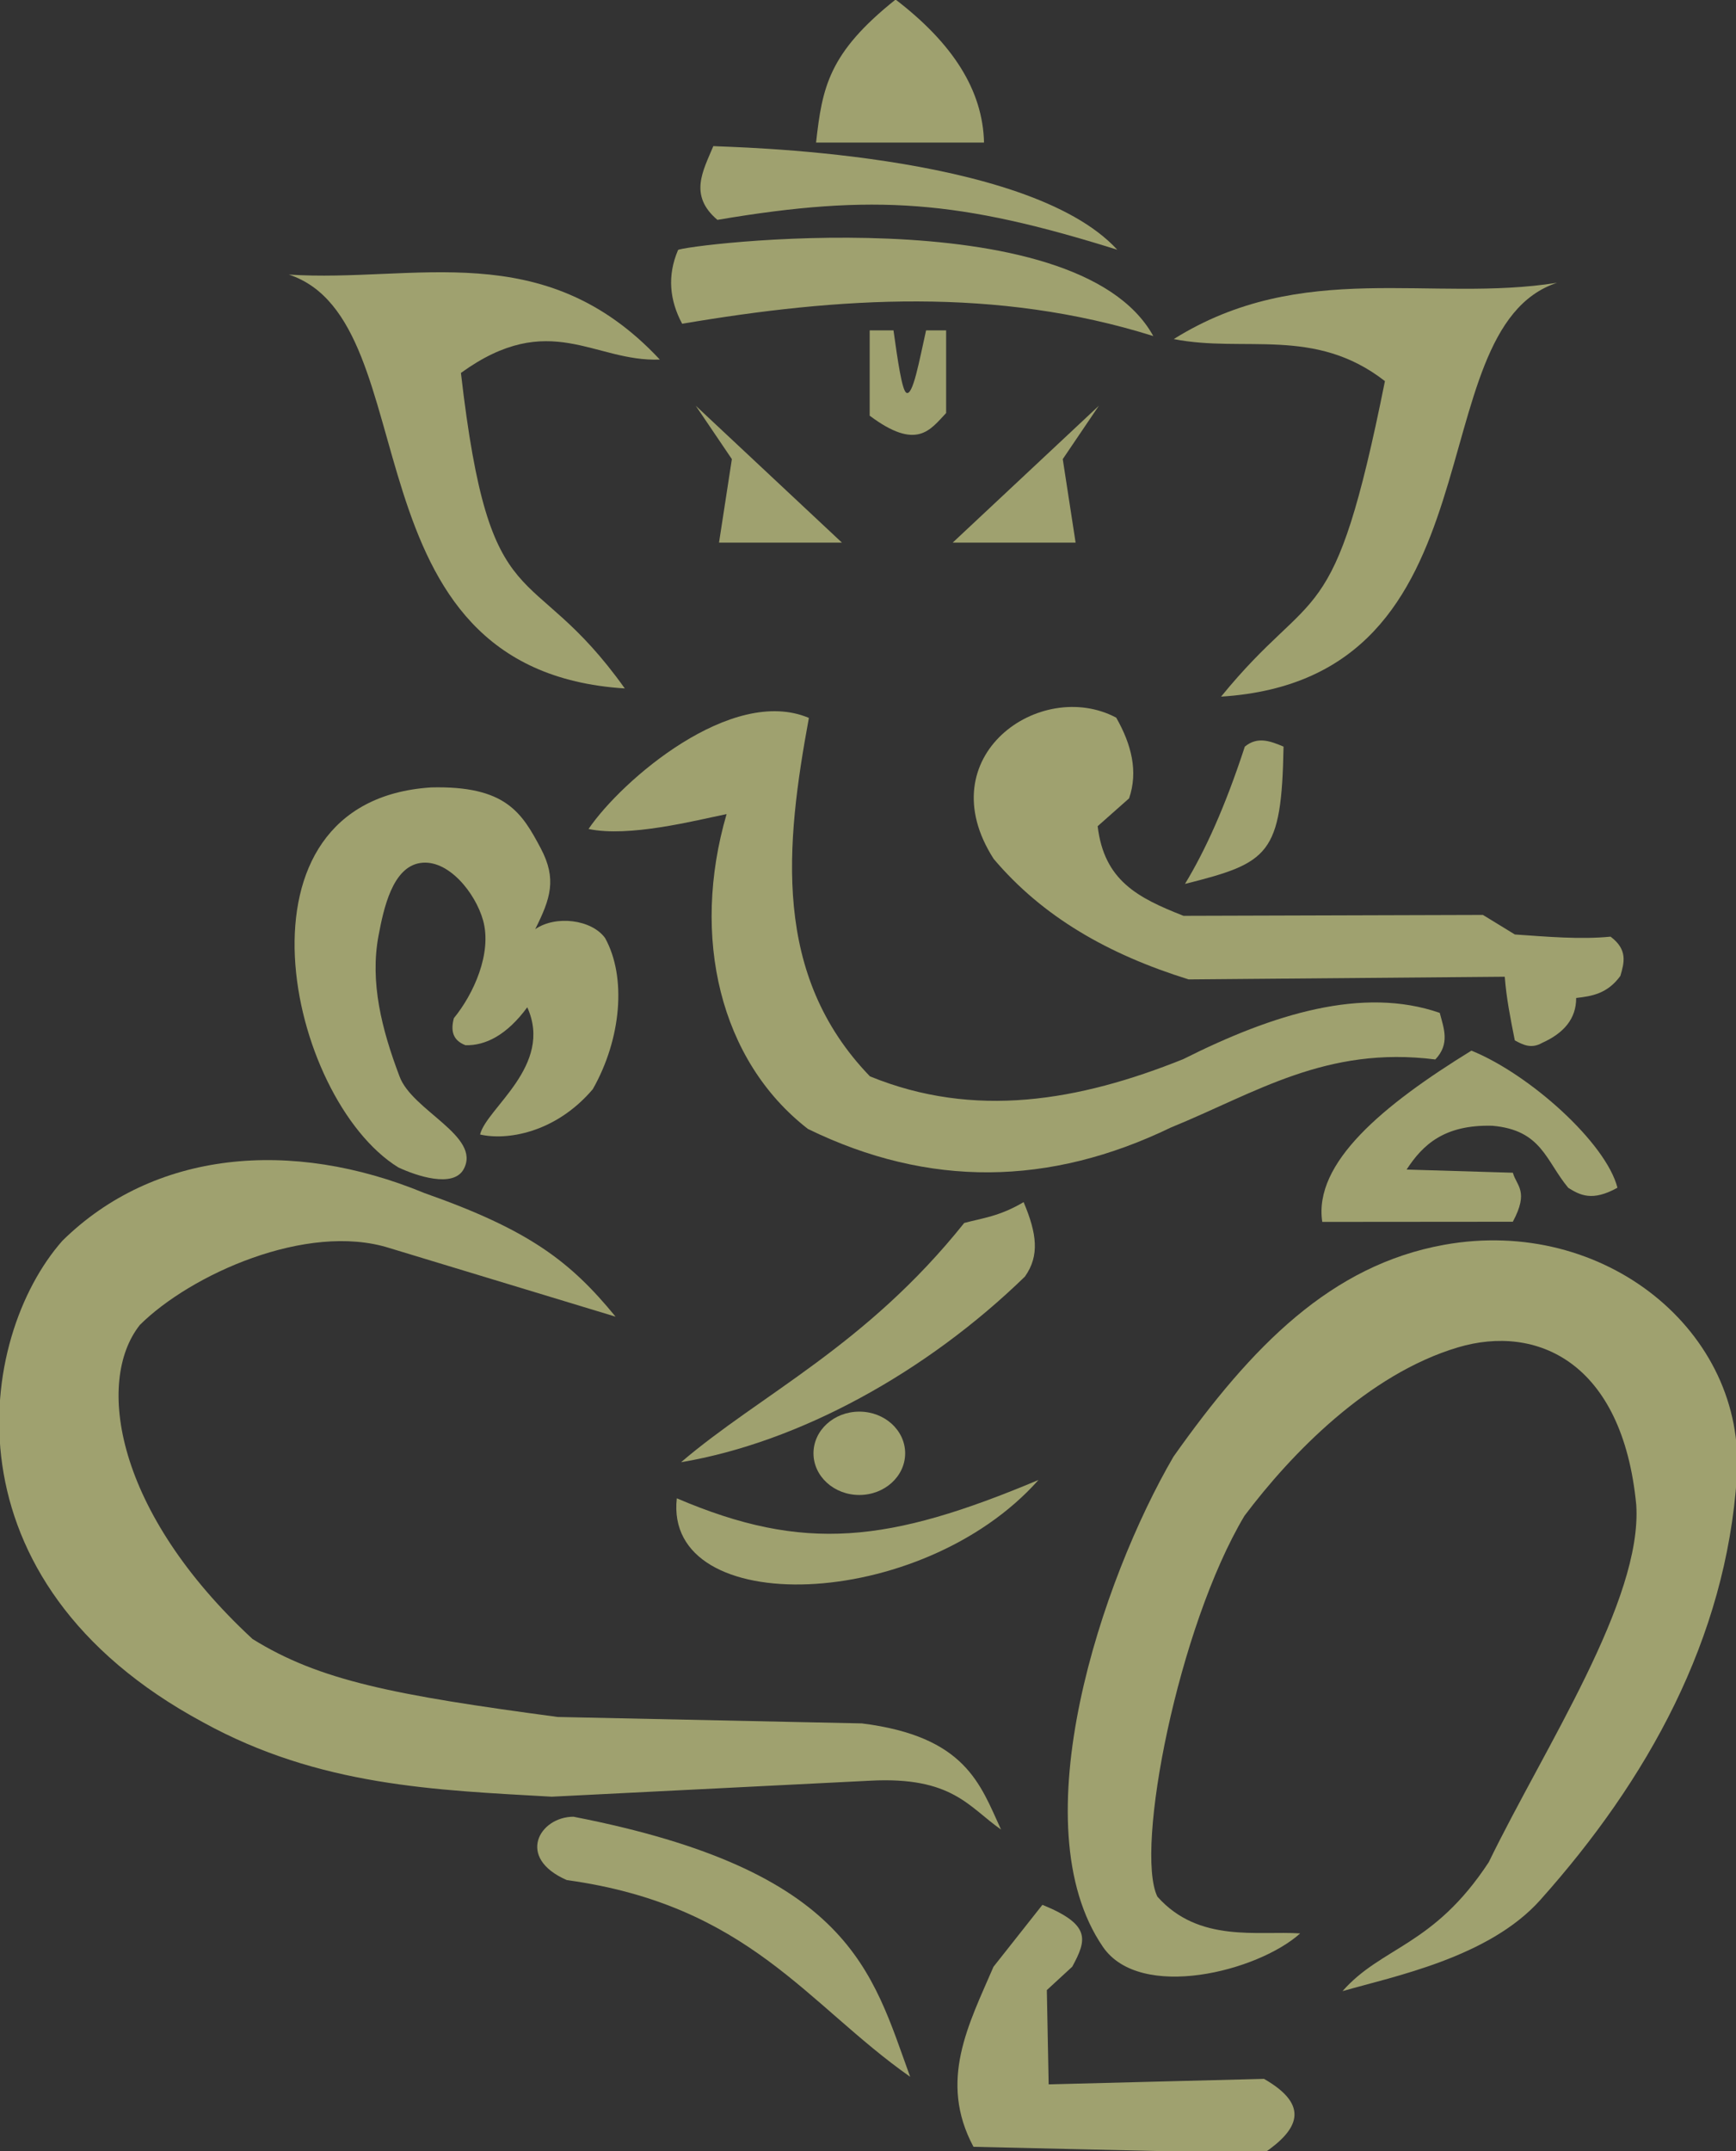 <?xml version="1.0" encoding="UTF-8" standalone="no"?>
<!-- Created with Inkscape (http://www.inkscape.org/) -->

<svg
   xmlns:dc="http://purl.org/dc/elements/1.1/"
   xmlns:cc="http://creativecommons.org/ns#"
   xmlns:rdf="http://www.w3.org/1999/02/22-rdf-syntax-ns#"
   xmlns:svg="http://www.w3.org/2000/svg"
   xmlns="http://www.w3.org/2000/svg"
   xmlns:sodipodi="http://sodipodi.sourceforge.net/DTD/sodipodi-0.dtd"
   xmlns:inkscape="http://www.inkscape.org/namespaces/inkscape"
   width="302.679"
   height="375.013"
   id="svg2"
   version="1.1"
   inkscape:version="0.48.3.1 r9886"
   sodipodi:docname="New document 1">
  <rect width="100%" height="100%" fill="#333333" stroke="none"/>
  <defs
     id="defs4" />
  <sodipodi:namedview
     id="base"
     pagecolor="#ffffff"
     bordercolor="#666666"
     borderopacity="1.0"
     inkscape:pageopacity="0.0"
     inkscape:pageshadow="2"
     inkscape:zoom="0.22319706"
     inkscape:cx="61.799884"
     inkscape:cy="-12.183825"
     inkscape:document-units="px"
     inkscape:current-layer="layer1"
     showgrid="false"
     fit-margin-top="0"
     fit-margin-left="0"
     fit-margin-right="0"
     fit-margin-bottom="0"
     inkscape:window-width="1231"
     inkscape:window-height="776"
     inkscape:window-x="49"
     inkscape:window-y="24"
     inkscape:window-maximized="1" />
  <g
     inkscape:label="Layer 1"
     inkscape:groupmode="layer"
     id="layer1"
     transform="translate(-72.384,-3.309)">
    <g
       id="g3822"
       transform="matrix(0.25,0,0,0.25,186.32,67.369)"
       style="fill:#fafda1">
      <path
         sodipodi:nodetypes="ccccc"
         inkscape:connector-curvature="0"
         id="rect2996"
         d="M -254.286,-64.781 C -166.527,-58.987 -76.573,-92.276 4.418,-5.534 -41.351,-3.666 -72.44,-40.947 -134.286,3.791 -113.871,181.255 -86.612,130.282 -20,223.791 -219.17,211.192 -155.24,-31.979 -254.286,-64.781 z"
         style="opacity:0.545;fill:#fafda1;fill-opacity:1;stroke:none" />
      <path
         style="opacity:0.545;fill:#fafda1;fill-opacity:1;stroke:none"
         d="m 630.132,-59.066 c -87.759,14.03 -177.712,-16.743 -267.275,39.247 49.092,9.775 98.183,-8.937 147.275,29.325 C 474.199,188.467 461.598,148.853 395.846,229.505 595.017,216.907 531.086,-26.265 630.132,-59.066 z"
         id="path3767"
         inkscape:connector-curvature="0"
         sodipodi:nodetypes="ccccc" />
      <path
         sodipodi:nodetypes="cccc"
         inkscape:connector-curvature="0"
         id="rect3769"
         d="m 17.143,-81.924 c 3.371,-3.368 277.565,-37.714 331.429,60 C 239.048,-56.261 129.524,-49.081 20,-30.495 11.218,-46.926 9.505,-64 17.143,-81.924 z"
         style="opacity:0.545;fill:#fafda1;fill-opacity:1;stroke:none" />
      <path
         style="opacity:0.545;fill:#fafda1;fill-opacity:1;stroke:none"
         d="m 41.737,-154.358 c 8.661,0.779 218.436,3.233 281.737,72.264 C 213.95,-116.432 154.118,-121.516 44.594,-102.93 c -20.251,-17.143 -9.955,-34.286 -2.857,-51.429 z"
         id="path3772"
         inkscape:connector-curvature="0"
         sodipodi:nodetypes="cccc" />
      <path
         sodipodi:nodetypes="cccc"
         inkscape:connector-curvature="0"
         id="rect3774"
         d="m 168.856,-256.551 c 39.903,30.576 60.816,63.219 61.68,99.725 l -117.143,0 c 4.319,-38.701 8.815,-62.507 55.463,-99.725 z"
         style="opacity:0.545;fill:#fafda1;fill-opacity:1;stroke:none" />
      <path
         sodipodi:nodetypes="ccccc"
         inkscape:connector-curvature="0"
         id="rect3777"
         d="m 29.473,26.657 101.956,95.454 -85.714,0 8.961,-58.225 z"
         style="opacity:0.545;fill:#fafda1;fill-opacity:1;stroke:none" />
      <path
         sodipodi:nodetypes="ccsccccc"
         inkscape:connector-curvature="0"
         id="rect3782"
         d="m 150.786,-25.874 16.608,0 c 2.949,21.218 5.899,41.35 8.848,43.418 4.626,3.244 9.252,-22.865 13.878,-43.418 l 13.985,0 0,57.625 c -11.111,11.722 -20.392,26.496 -53.319,1.859 z"
         style="opacity:0.545;fill:#fafda1;fill-opacity:1;stroke:none" />
      <path
         sodipodi:nodetypes="cccccccccc"
         inkscape:connector-curvature="0"
         id="rect3785"
         d="m 108.388,244.353 c -16.271,88.385 -25.843,179.092 42.575,249.913 72.832,29.791 145.664,17.294 218.495,-11.987 62.797,-31.579 125.226,-50.86 178.901,-32.268 2.859,10.828 7.251,21.655 -3.088,32.483 -76.22,-9.628 -125.176,23.289 -184.486,47.48 -84.343,40.763 -168.686,42.139 -253.029,0.992 C 46.232,483.315 26.009,397.012 50.993,311.403 c -22.734,4.669 -68.133,16.341 -96.279,10.388 23,-33.919 99.936,-100.265 153.674,-77.438 z"
         style="opacity:0.545;fill:#fafda1;fill-opacity:1;stroke:none" />
      <path
         sodipodi:nodetypes="ccccccccccccccc"
         inkscape:connector-curvature="0"
         id="rect3788"
         d="m 322.714,244.148 c 10.691,18.756 15.391,37.513 8.999,56.269 l -21.932,19.425 c 4.517,37.936 27.89,49.916 59.87,62.495 l 208.83,-0.618 22.259,13.626 c 22.781,1.571 45.793,3.605 66.743,1.514 12.193,9.128 9.502,18.256 6.846,27.384 -9.057,12.434 -19.902,14.133 -30.822,15.385 0.054,14.41 -8.56,24.485 -23.716,31.29 -7.586,4.338 -13.348,1.379 -19.074,-1.723 -2.956,-14.795 -5.915,-29.59 -7.015,-44.384 l -220.447,1.87 c -56.015,-17.413 -101.826,-43.61 -135.999,-84.051 -46.018,-71.666 32.661,-126.449 85.458,-98.482 z"
         style="opacity:0.545;fill:#fafda1;fill-opacity:1;stroke:none" />
      <path
         sodipodi:nodetypes="cscccccccaaacacc"
         inkscape:connector-curvature="0"
         id="rect3791"
         d="m -155.132,292.812 c 52.052,-1.306 63.322,17.571 76.502,42.433 11.404,21.511 6.792,35.136 -3.851,56.414 14.351,-9.909 39.326,-6.751 48.715,6.125 15.069,27.173 11.413,70.302 -8.564,105.454 -26.2,30.778 -60.378,35.842 -78.6,31.581 4.458,-18.384 51.338,-48.058 32.915,-88.706 -14.366,19.556 -29.345,26.82 -43.097,26.45 -9.187,-3.506 -10.318,-10.465 -8.095,-18.861 13.756,-16.785 26.73,-45.324 20.379,-68.178 -5.305,-19.088 -24.394,-43.089 -43.963,-39.998 -19.219,3.036 -25.376,31.555 -28.965,50.678 -6.098,32.491 2.249,65.392 14.645,98.088 8.735,23.967 57.229,41.622 44.748,64.676 -7.244,13.381 -33.006,4.703 -45.631,-1.227 -77.339,-47.928 -122.54,-255.53 22.863,-264.928 z"
         style="opacity:0.545;fill:#fafda1;fill-opacity:1;stroke:none" />
      <path
         sodipodi:nodetypes="cccc"
         inkscape:connector-curvature="0"
         id="rect3794"
         d="m 412.419,264.348 c 9.001,-7.407 18.002,-3.739 27.004,0 -1.402,75.519 -10.106,81.011 -68.736,95.74 13.911,-22.941 27.822,-53.19 41.733,-95.74 z"
         style="opacity:0.545;fill:#fafda1;fill-opacity:1;stroke:none" />
      <path
         sodipodi:nodetypes="ccccccccc"
         inkscape:connector-curvature="0"
         id="rect3797"
         d="m 672.297,571.926 c -17.53,9.773 -26.096,5.204 -34.31,0.072 -15.78,-18.991 -18.491,-40.267 -52.921,-43.273 -33.563,-0.891 -48.589,13.28 -59.816,30.538 l 74.117,2.22 c 2.474,9.212 11.467,12.721 -0.037,34.164 l -132.902,0.107 c -6.243,-41.204 42.466,-81.505 104.014,-119.415 40.652,16.48 93.85,64.296 101.857,95.585 z"
         style="opacity:0.545;fill:#fafda1;fill-opacity:1;stroke:none" />
      <path
         sodipodi:nodetypes="ccccccccccccc"
         inkscape:connector-curvature="0"
         id="rect3800"
         d="m -412.245,608.919 c 63.69,-62.727 159.483,-71.742 252.452,-33.281 73.196,25.749 101.814,47.666 133.362,86.201 L -184.287,613.941 c -57.56,-18.105 -138.7,18.628 -173.925,53.669 -31.091,39.296 -17.2,130.364 78.587,218.983 46.838,29.138 99.118,39.156 212.815,54.368 l 212.16,4.486 c 72.432,9.077 82.488,42.412 97.039,73.999 -22.456,-15.602 -33.874,-37.09 -91.283,-34.051 L -70.954,996.547 C -152.039,991.932 -233.123,989.33 -314.208,944.634 -497.005,846.162 -471.932,676.628 -412.245,608.919 z"
         style="opacity:0.545;fill:#fafda1;fill-opacity:1;stroke:none" />
      <path
         sodipodi:nodetypes="ccccc"
         inkscape:connector-curvature="0"
         id="rect3803"
         d="m 216.718,596.506 c 12.579,-3.409 24.5,-4.505 41.425,-14.535 9.254,21.905 11.237,37.33 0.923,51.9 C 190.087,700.886 101.496,749.455 19.232,763.329 74.402,716.141 148.186,682.312 216.718,596.506 z"
         style="opacity:0.545;fill:#fafda1;fill-opacity:1;stroke:none" />
      <path
         transform="translate(11.624,-19.761)"
         d="m 163.901,776.87 c 0,16.05 -14.312,29.06 -31.966,29.06 -17.655,0 -31.966,-13.011 -31.966,-29.06 0,-16.05 14.312,-29.06 31.966,-29.06 17.655,0 31.966,13.011 31.966,29.06 z"
         sodipodi:ry="29.060383"
         sodipodi:rx="31.966421"
         sodipodi:cy="776.86975"
         sodipodi:cx="131.93414"
         id="path3806"
         style="opacity:0.545;fill:#fafda1;fill-opacity:1;stroke:none"
         sodipodi:type="arc" />
      <path
         sodipodi:nodetypes="ccc"
         inkscape:connector-curvature="0"
         id="rect3808"
         d="M 16.274,788.494 C 105.238,826.526 164.172,819.529 268.518,775.707 186.612,867.928 6.844,873.1 16.274,788.494 z"
         style="opacity:0.545;fill:#fafda1;fill-opacity:1;stroke:none" />
      <path
         sodipodi:nodetypes="cssscccccccsc"
         inkscape:connector-curvature="0"
         id="rect3811"
         d="m 362.674,759.434 c 54.812,-77.496 110.072,-133.477 188.662,-147.693 111.824,-20.227 210.953,60.725 204.234,161.642 -7.536,113.204 -62.378,211.611 -137.165,295.253 -35.776,40.012 -101.852,53.129 -137.852,63.483 27.515,-31.272 63.483,-31.171 101.989,-89.923 C 621.568,961.884 689.713,859.755 685.413,793.088 675.774,692.912 615.603,667.011 561.102,683.234 c -62.726,18.671 -116.5,74.312 -148.963,117.51 -46.269,77.574 -76.585,232.604 -60.721,265.469 28.879,32.547 70.191,23.687 99.599,25.671 -29.521,26.551 -111.578,47.297 -137.56,9.386 -58.327,-85.105 -0.712,-256.24 49.216,-341.837 z"
         style="opacity:0.545;fill:#fafda1;fill-opacity:1;stroke:none" />
      <path
         sodipodi:nodetypes="cccc"
         inkscape:connector-curvature="0"
         id="rect3814"
         d="m -55.796,1010.515 c 193.468,37.661 208.104,107.988 234.808,181.337 -71.898,-50.474 -112.582,-119.677 -239.458,-137.165 -35.63,-15.499 -19.134,-44.091 4.65,-44.172 z"
         style="opacity:0.545;fill:#fafda1;fill-opacity:1;stroke:none" />
      <path
         sodipodi:nodetypes="ccccccccc"
         inkscape:connector-curvature="0"
         id="rect3817"
         d="m 237.133,1115.133 34.119,-43.18 c 34.002,13.845 31,24.357 20.818,43.112 l -17.74,16.341 1.279,65.733 150.188,-3.842 c 32.746,18.771 23.676,35.723 -0.353,52.025 l -202.26,-4.65 c -24.691,-46.038 -3.267,-85.489 13.949,-125.541 z"
         style="opacity:0.545;fill:#fafda1;fill-opacity:1;stroke:none" />
      <path
         style="opacity:0.545;fill:#fafda1;fill-opacity:1;stroke:none"
         d="m 310.642,26.657 -101.956,95.454 85.714,0 -8.961,-58.225 z"
         id="path3820"
         inkscape:connector-curvature="0"
         sodipodi:nodetypes="ccccc" />
    </g>
  </g>
</svg>
